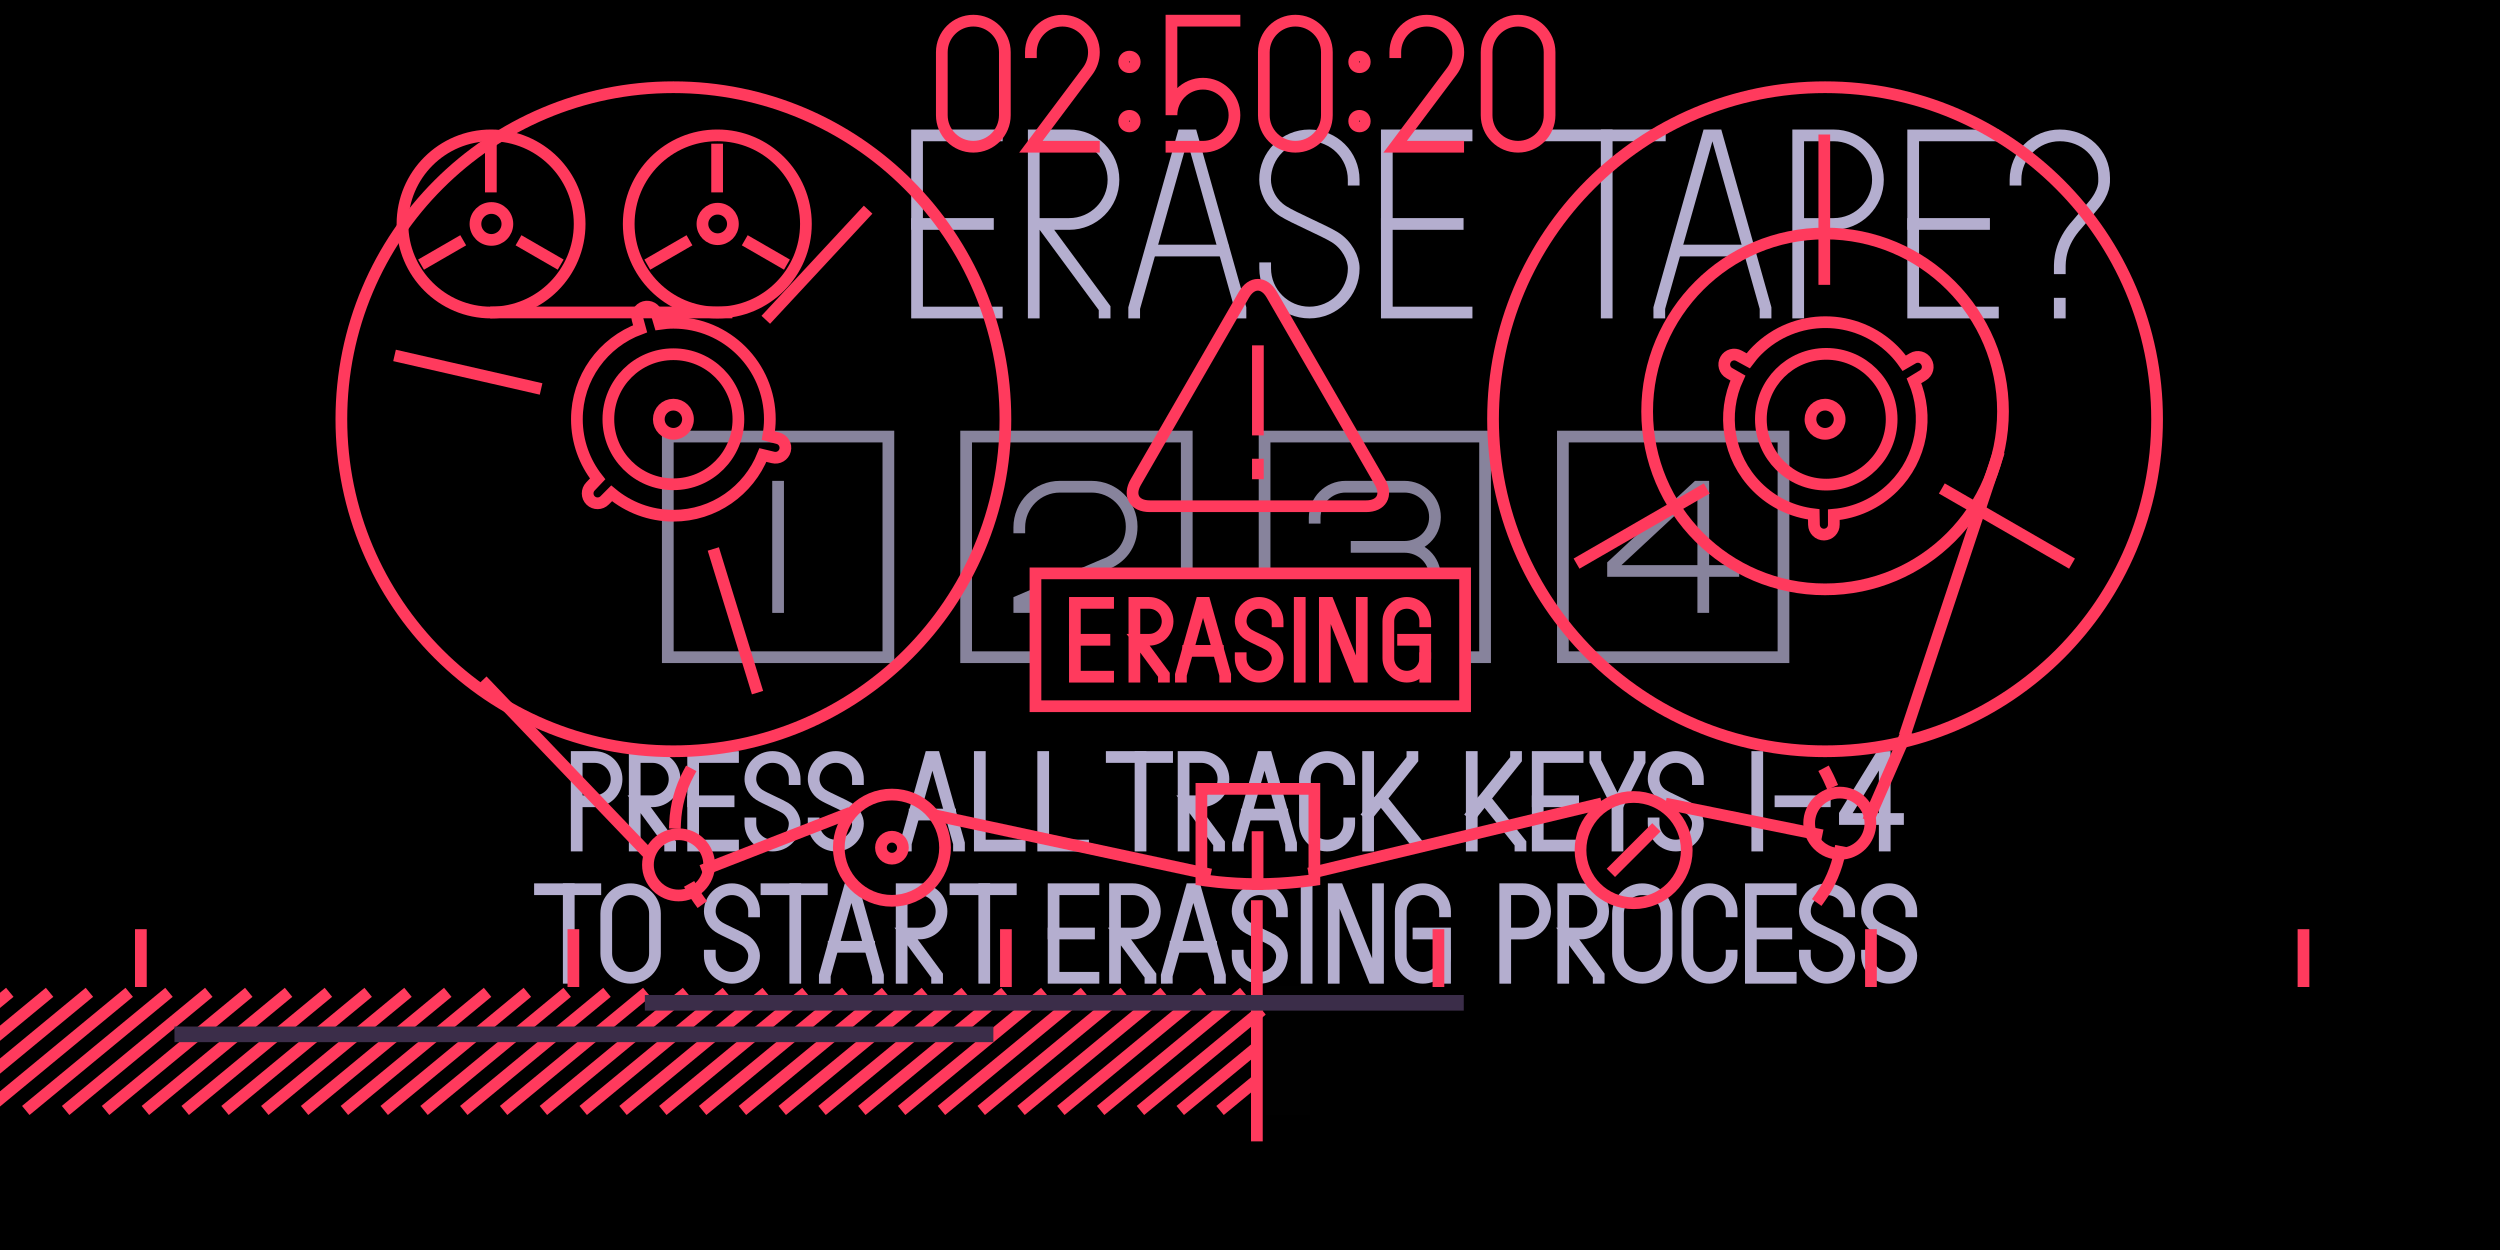 <?xml version="1.0" encoding="utf-8"?>
<!-- Generator: Adobe Illustrator 14.0.0, SVG Export Plug-In . SVG Version: 6.00 Build 43363)  -->
<!DOCTYPE svg PUBLIC "-//W3C//DTD SVG 1.1//EN" "http://www.w3.org/Graphics/SVG/1.1/DTD/svg11.dtd">
<svg version="1.1" id="Layer_1" xmlns="http://www.w3.org/2000/svg" xmlns:xlink="http://www.w3.org/1999/xlink" x="0px" y="0px"
	 width="320px" height="160px" viewBox="0 0 320 160" enable-background="new 0 0 320 160" xml:space="preserve">
<rect id="bg" width="320" height="160"/>
<g id="txt">
	<g>
		<g id="_x34_">
			<polyline fill="none" stroke="#87839C" stroke-width="1.5" stroke-linecap="square" points="221.869,73.083 206.471,73.083 
				206.471,72.312 217.25,62.299 218.018,62.299 218.018,77.698 			"/>
			
				<rect x="200.049" y="55.88" fill="none" stroke="#87839C" stroke-width="1.5" stroke-linecap="square" width="28.236" height="28.241"/>
		</g>
		<g id="_x33_">
			
				<rect x="161.867" y="55.88" fill="none" stroke="#87839C" stroke-width="1.5" stroke-linecap="square" width="28.223" height="28.241"/>
			<path fill="none" stroke="#87839C" stroke-width="1.5" stroke-linecap="square" d="M168.277,66.267
				c0-2.189,1.771-3.968,3.965-3.968h7.514c2.164,0,3.92,1.722,3.92,3.886c0,2.168-1.758,3.814-3.92,3.814h-6.859h6.859
				c2.164,0,3.92,1.646,3.92,3.812s-1.758,3.889-3.92,3.889h-7.514c-2.188,0-3.965-1.775-3.965-3.969"/>
		</g>
		<g id="_x31_">
			
				<rect x="85.478" y="55.88" fill="none" stroke="#87839C" stroke-width="1.5" stroke-linecap="square" width="28.235" height="28.241"/>
			
				<line fill="none" stroke="#87839C" stroke-width="1.5" stroke-linecap="square" x1="99.595" y1="62.301" x2="99.595" y2="77.701"/>
		</g>
		<g id="_x32_">
			
				<rect x="123.665" y="55.88" fill="none" stroke="#87839C" stroke-width="1.5" stroke-linecap="square" width="28.24" height="28.241"/>
			<path fill="none" stroke="#87839C" stroke-width="1.5" stroke-linecap="square" d="M130.469,67.504
				c0-2.875,2.33-5.204,5.203-5.204h4.035c2.842,0,5.145,2.259,5.145,5.101c0,2.304-1.295,4.095-3.604,4.91l-10.777,4.619v0.771
				H145.1"/>
		</g>
	</g>
	<g>
		
			<line id="_x31__89_" fill="none" stroke="#B4AECF" stroke-width="1.5" stroke-linecap="square" x1="167.248" y1="113.82" x2="167.248" y2="125.156"/>
		<path id="s_108_" fill="none" stroke="#B4AECF" stroke-width="1.5" stroke-linecap="square" d="M231.025,122.324
			c0,1.564,1.271,2.834,2.834,2.834s2.836-1.27,2.836-2.834c0-0.639-0.434-1.506-1.217-1.99c-0.686-0.418-2.625-1.23-3.299-1.666
			c-0.834-0.533-1.152-1.375-1.152-2.014c0-1.564,1.271-2.834,2.836-2.834c1.564,0,2.834,1.27,2.834,2.834"/>
		<path id="s_109_" fill="none" stroke="#B4AECF" stroke-width="1.5" stroke-linecap="square" d="M238.977,122.324
			c0,1.564,1.271,2.834,2.834,2.834c1.562,0,2.834-1.27,2.834-2.834c0-0.639-0.436-1.506-1.215-1.99
			c-0.687-0.418-2.623-1.23-3.304-1.666c-0.829-0.533-1.147-1.375-1.147-2.014c0-1.564,1.271-2.834,2.834-2.834
			c1.562,0,2.836,1.27,2.836,2.834"/>
		<path id="p_83_" fill="none" stroke="#B4AECF" stroke-width="1.5" stroke-linecap="square" d="M192.668,125.156V113.82h2.271
			c1.562,0,2.832,1.27,2.832,2.834l0,0c0,1.565-1.271,2.836-2.832,2.836h-2.271"/>
		<g id="t_132_">
			
				<line fill="none" stroke="#B4AECF" stroke-width="1.5" stroke-linecap="square" x1="69.116" y1="113.82" x2="76.201" y2="113.82"/>
			
				<line fill="none" stroke="#B4AECF" stroke-width="1.5" stroke-linecap="square" x1="72.801" y1="113.82" x2="72.801" y2="125.156"/>
		</g>
		<g id="t_134_">
			
				<line fill="none" stroke="#B4AECF" stroke-width="1.5" stroke-linecap="square" x1="122.299" y1="113.82" x2="129.386" y2="113.82"/>
			
				<line fill="none" stroke="#B4AECF" stroke-width="1.5" stroke-linecap="square" x1="125.985" y1="113.82" x2="125.985" y2="125.156"/>
		</g>
		<g id="a_108_">
			<polyline fill="none" stroke="#B4AECF" stroke-width="1.5" stroke-linecap="square" points="105.577,125.156 105.577,124.873 
				108.694,113.82 109.26,113.82 112.38,124.873 112.38,125.156 			"/>
			
				<line fill="none" stroke="#B4AECF" stroke-width="1.5" stroke-linecap="square" x1="106.712" y1="121.189" x2="111.245" y2="121.189"/>
		</g>
		<path id="r_96_" fill="none" stroke="#B4AECF" stroke-width="1.5" stroke-linecap="square" d="M200.094,125.156V113.82h2.271
			c1.562,0,2.835,1.27,2.835,2.834l0,0c0,1.565-1.271,2.834-2.835,2.834h-1.699l3.969,5.385v0.283"/>
		<path id="r_94_" fill="none" stroke="#B4AECF" stroke-width="1.5" stroke-linecap="square" d="M115.412,125.156V113.82h2.268
			c1.564,0,2.835,1.27,2.835,2.834l0,0c0,1.565-1.271,2.834-2.835,2.834h-1.7l3.968,5.385v0.283"/>
		<g id="g_26_">
			<path fill="none" stroke="#B4AECF" stroke-width="1.5" stroke-linecap="square" d="M184.967,122.324
				c0,1.564-1.271,2.834-2.834,2.834c-1.566,0-2.838-1.27-2.838-2.834v-5.67c0-1.564,1.271-2.834,2.838-2.834
				c1.562,0,2.834,1.27,2.834,2.834"/>
			<polyline fill="none" stroke="#B4AECF" stroke-width="1.5" stroke-linecap="square" points="181.564,119.488 184.967,119.488 
				184.967,125.156 			"/>
		</g>
		<g id="c_59_">
			<path fill="none" stroke="#B4AECF" stroke-width="1.5" stroke-linecap="square" d="M221.648,122.322
				c0,1.566-1.269,2.836-2.832,2.836c-1.565,0-2.834-1.27-2.834-2.836v-5.668c0-1.564,1.269-2.834,2.834-2.834
				c1.563,0,2.832,1.27,2.832,2.834"/>
		</g>
		<g id="e_192_">
			<polyline fill="none" stroke="#B4AECF" stroke-width="1.5" stroke-linecap="square" points="229.213,125.156 224.109,125.156 
				224.109,113.82 229.213,113.82 			"/>
			
				<line fill="none" stroke="#B4AECF" stroke-width="1.5" stroke-linecap="square" x1="224.109" y1="119.488" x2="228.648" y2="119.488"/>
		</g>
		<path id="s_106_" fill="none" stroke="#B4AECF" stroke-width="1.5" stroke-linecap="square" d="M90.854,122.324
			c0,1.564,1.268,2.834,2.834,2.834c1.564,0,2.833-1.27,2.833-2.834c0-0.639-0.434-1.506-1.217-1.988
			c-0.683-0.42-2.624-1.232-3.3-1.668c-0.832-0.533-1.15-1.375-1.15-2.012c0-1.566,1.269-2.836,2.834-2.836s2.834,1.27,2.834,2.836"
			/>
		<g id="t_133_">
			
				<line fill="none" stroke="#B4AECF" stroke-width="1.5" stroke-linecap="square" x1="98.108" y1="113.82" x2="105.194" y2="113.82"/>
			
				<line fill="none" stroke="#B4AECF" stroke-width="1.5" stroke-linecap="square" x1="101.794" y1="113.82" x2="101.794" y2="125.156"/>
		</g>
		<polyline id="n_91_" fill="none" stroke="#B4AECF" stroke-width="1.5" stroke-linecap="square" points="170.717,125.156 
			170.717,113.82 171.283,113.82 175.818,125.156 176.385,125.156 176.385,113.82 		"/>
		<path id="o_118_" fill="none" stroke="#B4AECF" stroke-width="1.5" stroke-linecap="square" d="M207.102,116.938v5.103
			c0,1.728,1.396,3.117,3.115,3.117c1.723,0,3.115-1.396,3.115-3.117l0,0l0,0v-5.103c0-1.721-1.396-3.117-3.115-3.117
			C208.495,113.82,207.102,115.217,207.102,116.938L207.102,116.938L207.102,116.938L207.102,116.938z"/>
		<path id="o_117_" fill="none" stroke="#B4AECF" stroke-width="1.5" stroke-linecap="square" d="M77.6,116.938v5.103
			c0,1.721,1.396,3.117,3.117,3.117c1.721,0,3.118-1.396,3.118-3.117l0,0l0,0v-5.103c0-1.721-1.396-3.117-3.118-3.117
			C78.995,113.82,77.6,115.217,77.6,116.938L77.6,116.938L77.6,116.938L77.6,116.938z"/>
		<g id="e_193_">
			<polyline fill="none" stroke="#B4AECF" stroke-width="1.5" stroke-linecap="square" points="139.96,125.156 134.858,125.156 
				134.858,113.82 139.96,113.82 			"/>
			
				<line fill="none" stroke="#B4AECF" stroke-width="1.5" stroke-linecap="square" x1="134.858" y1="119.488" x2="139.393" y2="119.488"/>
		</g>
		<path id="s_107_" fill="none" stroke="#B4AECF" stroke-width="1.5" stroke-linecap="square" d="M158.419,122.324
			c0,1.564,1.27,2.834,2.839,2.834c1.565,0,2.834-1.27,2.834-2.834c0-0.639-0.438-1.506-1.22-1.99
			c-0.687-0.418-2.627-1.23-3.302-1.666c-0.835-0.533-1.154-1.375-1.154-2.014c0-1.564,1.271-2.834,2.84-2.834
			c1.566,0,2.832,1.27,2.832,2.834"/>
		<g id="a_109_">
			<polyline fill="none" stroke="#B4AECF" stroke-width="1.5" stroke-linecap="square" points="149.348,125.156 149.346,124.873 
				152.465,113.82 153.032,113.82 156.153,124.873 156.153,125.156 			"/>
			
				<line fill="none" stroke="#B4AECF" stroke-width="1.5" stroke-linecap="square" x1="150.481" y1="121.189" x2="155.018" y2="121.189"/>
		</g>
		<path id="r_95_" fill="none" stroke="#B4AECF" stroke-width="1.5" stroke-linecap="square" d="M142.722,125.156V113.82h2.267
			c1.565,0,2.835,1.27,2.835,2.834l0,0c0,1.565-1.27,2.834-2.835,2.834h-1.699l3.968,5.385v0.283"/>
	</g>
	<g>
		
			<line id="_x31__88_" fill="none" stroke="#B4AECF" stroke-width="1.5" stroke-linecap="square" x1="224.93" y1="96.896" x2="224.93" y2="108.232"/>
		<polyline id="_x34__12_" fill="none" stroke="#B4AECF" stroke-width="1.5" stroke-linecap="square" points="242.945,104.832 
			236.145,104.832 236.145,104.264 240.68,96.896 241.246,96.896 241.246,108.232 		"/>
		<path id="s_105_" fill="none" stroke="#B4AECF" stroke-width="1.5" stroke-linecap="square" d="M211.662,105.398
			c0,1.565,1.27,2.834,2.834,2.834s2.834-1.269,2.834-2.834c0-0.64-0.434-1.506-1.217-1.988c-0.682-0.42-2.622-1.234-3.299-1.666
			c-0.834-0.535-1.151-1.377-1.151-2.016c0-1.564,1.269-2.834,2.835-2.834c1.564,0,2.835,1.27,2.835,2.834"/>
		<path id="s_102_" fill="none" stroke="#B4AECF" stroke-width="1.5" stroke-linecap="square" d="M96.049,105.398
			c0,1.565,1.269,2.834,2.834,2.834c1.565,0,2.834-1.269,2.834-2.834c0-0.638-0.434-1.506-1.217-1.988
			c-0.682-0.42-2.624-1.234-3.3-1.666c-0.833-0.533-1.151-1.377-1.151-2.014c0-1.566,1.269-2.836,2.834-2.836
			c1.565,0,2.834,1.27,2.834,2.836"/>
		<path id="s_103_" fill="none" stroke="#B4AECF" stroke-width="1.5" stroke-linecap="square" d="M104.148,105.398
			c0,1.565,1.269,2.834,2.834,2.834s2.834-1.269,2.834-2.834c0-0.638-0.434-1.506-1.217-1.988c-0.682-0.42-2.625-1.234-3.3-1.666
			c-0.833-0.533-1.151-1.377-1.151-2.014c0-1.566,1.269-2.836,2.834-2.836s2.834,1.27,2.834,2.836"/>
		<path id="p_82_" fill="none" stroke="#B4AECF" stroke-width="1.5" stroke-linecap="square" d="M73.818,108.232V96.896h2.27
			c1.564,0,2.834,1.268,2.834,2.834l0,0c0,1.565-1.271,2.834-2.834,2.834h-2.27"/>
		<g id="a_107_">
			<polyline fill="none" stroke="#B4AECF" stroke-width="1.5" stroke-linecap="square" points="158.457,108.232 158.455,107.951 
				161.574,96.896 162.143,96.896 165.258,107.951 165.258,108.232 			"/>
			
				<line fill="none" stroke="#B4AECF" stroke-width="1.5" stroke-linecap="square" x1="159.59" y1="104.266" x2="164.126" y2="104.266"/>
		</g>
		<g id="a_106_">
			<polyline fill="none" stroke="#B4AECF" stroke-width="1.5" stroke-linecap="square" points="115.946,108.232 115.946,107.951 
				119.063,96.896 119.63,96.896 122.749,107.951 122.749,108.232 			"/>
			
				<line fill="none" stroke="#B4AECF" stroke-width="1.5" stroke-linecap="square" x1="117.08" y1="104.264" x2="121.615" y2="104.264"/>
		</g>
		<g id="t_131_">
			
				<line fill="none" stroke="#B4AECF" stroke-width="1.5" stroke-linecap="square" x1="142.303" y1="96.896" x2="149.389" y2="96.896"/>
			
				<line fill="none" stroke="#B4AECF" stroke-width="1.5" stroke-linecap="square" x1="145.986" y1="96.896" x2="145.986" y2="108.232"/>
		</g>
		<g id="y_21_">
			<polyline fill="none" stroke="#B4AECF" stroke-width="1.5" stroke-linecap="square" points="204.199,96.896 204.199,97.463 
				207.035,103.133 209.87,97.463 209.87,96.896 			"/>
			
				<line fill="none" stroke="#B4AECF" stroke-width="1.5" stroke-linecap="square" x1="207.035" y1="103.133" x2="207.035" y2="108.232"/>
		</g>
		<path id="r_93_" fill="none" stroke="#B4AECF" stroke-width="1.5" stroke-linecap="square" d="M151.499,108.232V96.895h2.269
			c1.563,0,2.834,1.271,2.834,2.834l0,0c0,1.566-1.271,2.836-2.834,2.836h-1.701l3.973,5.386v0.282"/>
		<path id="r_92_" fill="none" stroke="#B4AECF" stroke-width="1.5" stroke-linecap="square" d="M81.244,108.232V96.895h2.268
			c1.566,0,2.834,1.271,2.834,2.836l0,0c0,1.566-1.27,2.834-2.834,2.834h-1.7l3.968,5.386v0.282"/>
		<g id="c_58_">
			<path fill="none" stroke="#B4AECF" stroke-width="1.5" stroke-linecap="square" d="M172.701,105.398
				c0,1.565-1.27,2.834-2.834,2.834c-1.566,0-2.835-1.269-2.835-2.834V99.73c0-1.566,1.269-2.834,2.835-2.834
				c1.564,0,2.834,1.268,2.834,2.834"/>
		</g>
		<g id="e_191_">
			<polyline fill="none" stroke="#B4AECF" stroke-width="1.5" stroke-linecap="square" points="201.932,108.232 196.829,108.232 
				196.829,96.896 201.932,96.896 			"/>
			
				<line fill="none" stroke="#B4AECF" stroke-width="1.5" stroke-linecap="square" x1="196.829" y1="102.564" x2="201.363" y2="102.564"/>
		</g>
		<g id="e_190_">
			<polyline fill="none" stroke="#B4AECF" stroke-width="1.5" stroke-linecap="square" points="93.826,108.232 88.723,108.232 
				88.723,96.896 93.826,96.896 			"/>
			
				<line fill="none" stroke="#B4AECF" stroke-width="1.5" stroke-linecap="square" x1="88.723" y1="102.564" x2="93.259" y2="102.564"/>
		</g>
		<g id="k_16_">
			
				<line fill="none" stroke="#B4AECF" stroke-width="1.5" stroke-linecap="square" x1="188.385" y1="96.896" x2="188.385" y2="108.232"/>
			<polyline fill="none" stroke="#B4AECF" stroke-width="1.5" stroke-linecap="square" points="194.053,96.896 194.053,97.18 
				188.471,104.148 			"/>
			<polyline fill="none" stroke="#B4AECF" stroke-width="1.5" stroke-linecap="square" points="190.084,102.281 194.619,107.951 
				194.619,108.232 			"/>
		</g>
		<g id="k_13_">
			
				<line fill="none" stroke="#B4AECF" stroke-width="1.5" stroke-linecap="square" x1="175.117" y1="96.896" x2="175.117" y2="108.232"/>
			<polyline fill="none" stroke="#B4AECF" stroke-width="1.5" stroke-linecap="square" points="180.787,96.896 180.787,97.18 
				175.204,104.148 			"/>
			<polyline fill="none" stroke="#B4AECF" stroke-width="1.5" stroke-linecap="square" points="176.818,102.281 181.354,107.951 
				181.355,108.232 			"/>
		</g>
		<polyline id="l_71_" fill="none" stroke="#B4AECF" stroke-width="1.5" stroke-linecap="square" points="125.417,96.896 
			125.417,108.232 130.524,108.232 		"/>
		<polyline id="l_72_" fill="none" stroke="#B4AECF" stroke-width="1.5" stroke-linecap="square" points="133.53,96.896 
			133.53,108.232 138.635,108.232 		"/>
		<g id="_x2D__3_">
			
				<line fill="none" stroke="#B4AECF" stroke-width="1.5" stroke-linecap="square" x1="227.902" y1="102.564" x2="233.574" y2="102.564"/>
		</g>
	</g>
	<g>
		<g>
			<path id="p_81_" fill="none" stroke="#B4AECF" stroke-width="1.5" stroke-linecap="square" d="M230.169,40.004V17.33h4.539
				c3.128,0,5.669,2.538,5.669,5.668l0,0c0,3.131-2.541,5.669-5.669,5.669h-4.539"/>
			<g id="a_104_">
				<polyline fill="none" stroke="#B4AECF" stroke-width="1.5" stroke-linecap="square" points="212.389,40.004 212.387,39.439 
					218.623,17.331 219.756,17.331 225.991,39.439 225.991,40.004 				"/>
				
					<line fill="none" stroke="#B4AECF" stroke-width="1.5" stroke-linecap="square" x1="214.654" y1="32.068" x2="223.725" y2="32.068"/>
			</g>
			<g id="t_129_">
				
					<line fill="none" stroke="#B4AECF" stroke-width="1.5" stroke-linecap="square" x1="198.288" y1="17.33" x2="212.46" y2="17.33"/>
				
					<line fill="none" stroke="#B4AECF" stroke-width="1.5" stroke-linecap="square" x1="205.658" y1="17.33" x2="205.658" y2="40.005"/>
			</g>
			<g id="e_187_">
				<polyline fill="none" stroke="#B4AECF" stroke-width="1.5" stroke-linecap="square" points="127.588,40.005 117.382,40.005 
					117.382,17.33 127.588,17.33 				"/>
				
					<line fill="none" stroke="#B4AECF" stroke-width="1.5" stroke-linecap="square" x1="117.382" y1="28.667" x2="126.454" y2="28.667"/>
			</g>
			<path id="s_101_" fill="none" stroke="#B4AECF" stroke-width="1.5" stroke-linecap="square" d="M161.941,34.336
				c0,3.13,2.537,5.669,5.668,5.669c3.132,0,5.668-2.539,5.668-5.669c0-1.275-0.866-3.012-2.435-3.979
				c-1.362-0.842-5.247-2.469-6.604-3.332c-1.666-1.068-2.307-2.751-2.307-4.026c0-3.132,2.537-5.67,5.668-5.67
				c3.137,0,5.672,2.538,5.672,5.67"/>
			<g id="a_103_">
				<polyline fill="none" stroke="#B4AECF" stroke-width="1.5" stroke-linecap="square" points="145.175,40.004 145.175,39.439 
					151.41,17.331 152.544,17.331 158.779,39.439 158.779,40.004 				"/>
				
					<line fill="none" stroke="#B4AECF" stroke-width="1.5" stroke-linecap="square" x1="147.442" y1="32.069" x2="156.513" y2="32.069"/>
			</g>
			<path id="r_91_" fill="none" stroke="#B4AECF" stroke-width="1.5" stroke-linecap="square" d="M132.32,40.004V17.33h4.535
				c3.131,0,5.669,2.538,5.669,5.669l0,0c0,3.131-2.539,5.668-5.669,5.668h-3.4l7.936,10.772v0.566"/>
			<g id="e_188_">
				<polyline fill="none" stroke="#B4AECF" stroke-width="1.5" stroke-linecap="square" points="187.721,40.005 177.512,40.005 
					177.512,17.33 187.721,17.33 				"/>
				
					<line fill="none" stroke="#B4AECF" stroke-width="1.5" stroke-linecap="square" x1="177.512" y1="28.667" x2="186.586" y2="28.667"/>
			</g>
			<g id="e_189_">
				<polyline fill="none" stroke="#B4AECF" stroke-width="1.5" stroke-linecap="square" points="255.092,40.005 244.887,40.005 
					244.887,17.33 255.092,17.33 				"/>
				
					<line fill="none" stroke="#B4AECF" stroke-width="1.5" stroke-linecap="square" x1="244.887" y1="28.667" x2="253.959" y2="28.667"/>
			</g>
			<g id="_x3F_">
				<path fill="none" stroke="#B4AECF" stroke-width="1.5" stroke-linecap="square" d="M263.654,34.335
					c0-0.881-0.045-3.15,2.27-5.669l1.926-2.267c1.623-1.882,1.479-3.101,1.479-3.627c0-3.132-2.539-5.443-5.671-5.443
					c-3.135,0-5.672,2.539-5.672,5.67"/>
				
					<line fill="none" stroke="#B4AECF" stroke-width="1.5" stroke-linecap="square" x1="263.652" y1="40.006" x2="263.652" y2="38.873"/>
			</g>
		</g>
		<g>
			<circle fill="none" stroke="#FF3A5D" stroke-width="1.5" stroke-linecap="square" cx="91.862" cy="28.666" r="1.951"/>
			<circle fill="none" stroke="#FF3A5D" stroke-width="1.5" stroke-linecap="square" cx="91.817" cy="28.666" r="11.34"/>
			
				<line fill="none" stroke="#FF3A5D" stroke-width="1.5" stroke-linecap="square" x1="91.791" y1="23.876" x2="91.791" y2="19.145"/>
			
				<line fill="none" stroke="#FF3A5D" stroke-width="1.5" stroke-linecap="square" x1="87.603" y1="31.129" x2="83.503" y2="33.497"/>
			
				<line fill="none" stroke="#FF3A5D" stroke-width="1.5" stroke-linecap="square" x1="95.978" y1="31.13" x2="100.079" y2="33.497"/>
			<circle fill="none" stroke="#FF3A5D" stroke-width="1.5" stroke-linecap="square" cx="62.901" cy="28.666" r="2.043"/>
			<circle fill="none" stroke="#FF3A5D" stroke-width="1.5" stroke-linecap="square" cx="62.856" cy="28.666" r="11.339"/>
			
				<line fill="none" stroke="#FF3A5D" stroke-width="1.5" stroke-linecap="square" x1="62.829" y1="23.876" x2="62.829" y2="19.145"/>
			
				<line fill="none" stroke="#FF3A5D" stroke-width="1.5" stroke-linecap="square" x1="58.642" y1="31.129" x2="54.542" y2="33.497"/>
			
				<line fill="none" stroke="#FF3A5D" stroke-width="1.5" stroke-linecap="square" x1="67.018" y1="31.13" x2="71.118" y2="33.497"/>
			
				<line fill="none" stroke="#FF3A5D" stroke-width="1.5" stroke-linecap="square" x1="63.497" y1="39.994" x2="92.992" y2="39.994"/>
		</g>
	</g>
</g>
<g id="tape">
	<g id="grid">
		
			<line fill="none" stroke="#FF3A5D" stroke-width="1.5" stroke-linecap="square" x1="73.393" y1="125.586" x2="73.393" y2="119.686"/>
		
			<line fill="none" stroke="#FF3A5D" stroke-width="1.5" stroke-linecap="square" x1="128.757" y1="125.586" x2="128.757" y2="119.686"/>
		
			<line fill="none" stroke="#FF3A5D" stroke-width="1.5" stroke-linecap="square" x1="18.031" y1="125.586" x2="18.031" y2="119.686"/>
		
			<line fill="none" stroke="#FF3A5D" stroke-width="1.5" stroke-linecap="square" x1="239.482" y1="125.586" x2="239.482" y2="119.686"/>
		
			<line fill="none" stroke="#FF3A5D" stroke-width="1.5" stroke-linecap="square" x1="294.846" y1="125.586" x2="294.846" y2="119.686"/>
		
			<line fill="none" stroke="#FF3A5D" stroke-width="1.5" stroke-linecap="square" x1="184.119" y1="125.586" x2="184.119" y2="119.686"/>
	</g>
	<path id="frame_x5F_lsd" fill="none" stroke="#FF3A5D" stroke-width="1.5" stroke-linecap="square" d="M198.346,14.749
		c0,2.227-1.809,4.034-4.033,4.034c-2.229,0-4.027-1.807-4.027-4.034V6.68c0-2.229,1.812-4.035,4.027-4.035
		c2.229,0,4.033,1.807,4.033,4.035V14.749z"/>
	<path id="second_x5F_lsd" fill="none" stroke="#FF3A5D" stroke-width="1.5" stroke-linecap="square" d="M169.84,14.749
		c0,2.227-1.809,4.034-4.035,4.034c-2.226,0-4.033-1.807-4.033-4.034V6.68c0-2.229,1.812-4.035,4.033-4.035
		c2.229,0,4.035,1.807,4.035,4.035V14.749z"/>
	<path id="minute_x5F_lsd" fill="none" stroke="#FF3A5D" stroke-width="1.5" stroke-linecap="square" d="M140.02,18.784h-8.068
		l7.263-9.682c0.507-0.676,0.806-1.513,0.806-2.42c0-2.229-1.804-4.035-4.032-4.035c-2.228,0-4.034,1.807-4.034,4.035"/>
	<path id="frame_x5F_msd" fill="none" stroke="#FF3A5D" stroke-width="1.5" stroke-linecap="square" d="M186.648,18.784h-8.07
		l7.271-9.682c0.508-0.676,0.812-1.513,0.812-2.42c0-2.229-1.812-4.035-4.033-4.035c-2.229,0-4.03,1.807-4.03,4.035"/>
	<path id="minute_x5F_msd" fill="none" stroke="#FF3A5D" stroke-width="1.5" stroke-linecap="square" d="M128.621,14.749
		c0,2.227-1.808,4.033-4.035,4.033c-2.226,0-4.033-1.807-4.033-4.033V6.68c0-2.229,1.811-4.035,4.033-4.035
		c2.229,0,4.035,1.807,4.035,4.035V14.749z"/>
	<path id="second_x5F_msd" fill="none" stroke="#FF3A5D" stroke-width="1.5" stroke-linecap="square" d="M158.014,2.645h-8.068
		v12.103c0-2.228,1.807-4.034,4.029-4.034c2.229,0,4.037,1.807,4.037,4.034c0,2.229-1.809,4.035-4.037,4.035h-4.029"/>
	<g>
		<circle fill="none" stroke="#FF3A5D" stroke-width="1.5" stroke-linecap="square" cx="144.569" cy="7.925" r="0.678"/>
		<circle fill="none" stroke="#FF3A5D" stroke-width="1.5" stroke-linecap="square" cx="144.569" cy="15.504" r="0.678"/>
	</g>
	<g>
		<circle fill="none" stroke="#FF3A5D" stroke-width="1.5" stroke-linecap="square" cx="174.014" cy="7.925" r="0.678"/>
		<circle fill="none" stroke="#FF3A5D" stroke-width="1.5" stroke-linecap="square" cx="174.014" cy="15.504" r="0.678"/>
	</g>
	<path fill="none" stroke="#FF3A5D" stroke-width="1.5" stroke-linecap="square" d="M86.413,105.323
		c0.098-2.271,0.708-4.423,1.719-6.312"/>
	<path fill="none" stroke="#FF3A5D" stroke-width="1.5" stroke-linecap="square" d="M89.459,115.178
		c-0.32-0.441-0.616-0.906-0.887-1.389"/>
	<path fill="none" stroke="#FF3A5D" stroke-width="1.5" stroke-linecap="square" d="M234.283,100.088
		c-0.16-0.369-0.334-0.73-0.521-1.086"/>
	<path fill="none" stroke="#FF3A5D" stroke-width="1.5" stroke-linecap="square" d="M232.971,114.912
		c1.24-1.729,2.119-3.717,2.529-5.879"/>
	<circle fill="none" stroke="#FF3A5D" stroke-width="1.5" stroke-linecap="square" cx="233.609" cy="52.662" r="22.774"/>
	<g>
		
			<line fill="none" stroke="#FF3A5D" stroke-width="1.5" stroke-linecap="square" x1="213.912" y1="103.004" x2="232.52" y2="106.77"/>
		
			<line fill="none" stroke="#FF3A5D" stroke-width="1.5" stroke-linecap="square" x1="168.24" y1="111.637" x2="204.297" y2="103.004"/>
		
			<line fill="none" stroke="#FF3A5D" stroke-width="1.5" stroke-linecap="square" x1="120.207" y1="104.475" x2="154.242" y2="111.783"/>
		
			<line fill="none" stroke="#FF3A5D" stroke-width="1.5" stroke-linecap="square" x1="90.515" y1="111.166" x2="108.174" y2="104.287"/>
		
			<line fill="none" stroke="#FF3A5D" stroke-width="1.5" stroke-linecap="square" x1="62.251" y1="87.646" x2="82.897" y2="109.213"/>
	</g>
	
		<line fill="none" stroke="#FF3A5D" stroke-width="1.5" stroke-linecap="square" x1="243.809" y1="94.305" x2="239.412" y2="104.371"/>
	
		<line fill="none" stroke="#FF3A5D" stroke-width="1.5" stroke-linecap="square" x1="244.031" y1="93.441" x2="255.635" y2="58.517"/>
	<g id="whitetapeparts">
		<circle fill="none" stroke="#FF3A5D" stroke-width="1.5" stroke-linecap="square" cx="86.194" cy="53.663" r="42.499"/>
		<circle fill="none" stroke="#FF3A5D" stroke-width="1.5" stroke-linecap="square" cx="233.607" cy="53.663" r="42.499"/>
		
			<line fill="none" stroke="#FF3A5D" stroke-width="1.5" stroke-linecap="square" x1="206.723" y1="111.195" x2="211.488" y2="106.428"/>
		<circle fill="none" stroke="#FF3A5D" stroke-width="1.5" stroke-linecap="square" cx="235.492" cy="105.371" r="3.92"/>
		<path id="tapehead_14_" fill="none" stroke="#FF3A5D" stroke-width="1.5" stroke-linecap="square" d="M168.24,100.977v11.658
			c0,0-3.396,0.531-7.271,0.531c-3.875,0-7.19-0.531-7.19-0.531v-11.658H168.24z"/>
		<circle fill="none" stroke="#FF3A5D" stroke-width="1.5" stroke-linecap="square" cx="114.167" cy="108.505" r="6.8"/>
		<circle fill="none" stroke="#FF3A5D" stroke-width="1.5" stroke-linecap="square" cx="114.167" cy="108.506" r="1.406"/>
		<g id="reelright">
			<path fill="none" stroke="#FF3A5D" stroke-width="1.5" stroke-linecap="square" d="M244.842,45.86l-1.096,0.636
				c-0.4-0.569-0.842-1.116-1.348-1.624c-4.814-4.833-12.646-4.845-17.479-0.03c-0.425,0.423-0.797,0.876-1.146,1.341l-1.174-0.638
				c-0.613-0.344-1.396-0.127-1.729,0.484c-0.351,0.612-0.13,1.387,0.479,1.732l1.103,0.63c-2.116,4.562-1.312,10.146,2.438,13.913
				c2.03,2.043,4.604,3.216,7.271,3.534l0.026,1.331c0.014,0.704,0.582,1.266,1.285,1.259c0.701-0.009,1.271-0.582,1.258-1.286
				l-0.002-1.256c2.775-0.247,5.488-1.426,7.621-3.551c3.688-3.671,4.562-9.085,2.643-13.594l1.133-0.692
				c0.604-0.358,0.812-1.138,0.443-1.741C246.225,45.703,245.447,45.502,244.842,45.86z"/>
			
				<line fill="none" stroke="#FF3A5D" stroke-width="1.5" stroke-linecap="square" x1="233.51" y1="35.71" x2="233.51" y2="17.968"/>
			
				<line fill="none" stroke="#FF3A5D" stroke-width="1.5" stroke-linecap="square" x1="217.814" y1="62.896" x2="202.447" y2="71.769"/>
			
				<line fill="none" stroke="#FF3A5D" stroke-width="1.5" stroke-linecap="square" x1="249.203" y1="62.897" x2="264.57" y2="71.768"/>
		</g>
		<g id="reelleft">
			
				<line fill="none" stroke="#FF3A5D" stroke-width="1.5" stroke-linecap="square" x1="98.529" y1="40.386" x2="110.606" y2="27.388"/>
			
				<line fill="none" stroke="#FF3A5D" stroke-width="1.5" stroke-linecap="square" x1="91.524" y1="70.985" x2="96.743" y2="87.941"/>
			
				<line fill="none" stroke="#FF3A5D" stroke-width="1.5" stroke-linecap="square" x1="68.528" y1="49.62" x2="51.231" y2="45.661"/>
			<path fill="none" stroke="#FF3A5D" stroke-width="1.5" stroke-linecap="square" d="M99.574,56.09l-1.225-0.323
				c0.118-0.686,0.192-1.385,0.192-2.104c0-6.82-5.528-12.35-12.349-12.35c-0.601,0-1.187,0.058-1.762,0.141l-0.379-1.281
				c-0.19-0.675-0.893-1.07-1.568-0.879c-0.677,0.191-1.069,0.892-0.881,1.568l0.333,1.221c-4.719,1.736-8.092,6.258-8.092,11.58
				c0,2.883,0.997,5.532,2.654,7.633l-0.916,0.968c-0.49,0.503-0.481,1.306,0.021,1.798c0.504,0.49,1.309,0.479,1.8-0.023
				l0.885-0.892c2.143,1.788,4.896,2.865,7.906,2.865c5.199,0,9.641-3.218,11.46-7.768l1.292,0.31
				c0.681,0.173,1.373-0.237,1.546-0.918C100.667,56.957,100.255,56.263,99.574,56.09z"/>
		</g>
		<circle fill="none" stroke="#FF3A5D" stroke-width="1.5" stroke-linecap="square" cx="86.856" cy="110.702" r="3.919"/>
		
			<circle id="reelleftmid" fill="none" stroke="#FF3A5D" stroke-width="1.5" stroke-linecap="square" cx="86.194" cy="53.663" r="1.868"/>
		<circle fill="none" stroke="#FF3A5D" stroke-width="1.5" stroke-linecap="square" cx="86.194" cy="53.663" r="8.323"/>
		<circle fill="none" stroke="#FF3A5D" stroke-width="1.5" stroke-linecap="square" cx="233.762" cy="53.663" r="8.37"/>
		
			<circle id="reelrightmid" fill="none" stroke="#FF3A5D" stroke-width="1.5" stroke-linecap="square" cx="233.607" cy="53.664" r="1.869"/>
		<circle fill="none" stroke="#FF3A5D" stroke-width="1.5" stroke-linecap="square" cx="209.105" cy="108.814" r="6.8"/>
		
			<line fill="none" stroke="#FF3A5D" stroke-width="1.5" stroke-linecap="square" x1="160.969" y1="113.168" x2="160.969" y2="107.148"/>
	</g>
	<rect x="132.539" y="73.391" stroke="#FF3A5D" stroke-width="1.5" stroke-linecap="square" width="54.994" height="17.005"/>
	<g id="a_105_">
		<polyline fill="none" stroke="#FF3A5D" stroke-width="1.5" stroke-linecap="square" points="151.154,86.617 151.154,86.379 
			153.753,77.168 154.225,77.168 156.824,86.379 156.824,86.617 		"/>
		
			<line fill="none" stroke="#FF3A5D" stroke-width="1.5" stroke-linecap="square" x1="152.099" y1="83.311" x2="155.879" y2="83.311"/>
	</g>
	<g id="g_27_">
		<path fill="none" stroke="#FF3A5D" stroke-width="1.5" stroke-linecap="square" d="M182.43,84.252
			c0,1.307-1.061,2.363-2.357,2.363c-1.309,0-2.365-1.061-2.365-2.363v-4.721c0-1.306,1.062-2.363,2.365-2.363
			s2.357,1.058,2.357,2.361"/>
		<polyline fill="none" stroke="#FF3A5D" stroke-width="1.5" stroke-linecap="square" points="179.596,81.893 182.43,81.893 
			182.43,86.617 		"/>
	</g>
	
		<line id="_x31__91_" fill="none" stroke="#FF3A5D" stroke-width="1.5" stroke-linecap="square" x1="166.367" y1="77.168" x2="166.367" y2="86.617"/>
	<g id="e_1_">
		<polyline fill="none" stroke="#FF3A5D" stroke-width="1.5" stroke-linecap="square" points="141.838,86.617 137.586,86.617 
			137.586,77.168 141.838,77.168 		"/>
		
			<line fill="none" stroke="#FF3A5D" stroke-width="1.5" stroke-linecap="square" x1="137.586" y1="81.893" x2="141.366" y2="81.893"/>
	</g>
	<path id="s_1_" fill="none" stroke="#FF3A5D" stroke-width="1.5" stroke-linecap="square" d="M158.807,84.252
		c0,1.307,1.058,2.363,2.363,2.363s2.362-1.061,2.362-2.363c0-0.527-0.36-1.254-1.015-1.656c-0.567-0.352-2.188-1.025-2.75-1.389
		c-0.694-0.445-0.96-1.146-0.96-1.676c0-1.306,1.059-2.363,2.363-2.363c1.305,0,2.363,1.058,2.363,2.363"/>
	<path id="r_1_" fill="none" stroke="#FF3A5D" stroke-width="1.5" stroke-linecap="square" d="M145.201,86.617v-9.448h1.89
		c1.304,0,2.362,1.059,2.362,2.363l0,0c0,1.303-1.058,2.358-2.362,2.358h-1.417l3.307,4.485v0.235"/>
	<polyline id="n_93_" fill="none" stroke="#FF3A5D" stroke-width="1.5" stroke-linecap="square" points="169.58,86.617 
		169.58,77.168 170.053,77.168 173.832,86.617 174.307,86.617 174.307,77.168 	"/>
	<g id="erase">
		
			<line fill="none" stroke="#FF3A5D" stroke-width="1.5" stroke-linecap="square" x1="160.027" y1="138.953" x2="156.743" y2="141.664"/>
		
			<line fill="none" stroke="#FF3A5D" stroke-width="1.5" stroke-linecap="square" x1="160.443" y1="134.405" x2="151.648" y2="141.664"/>
		
			<line fill="none" stroke="#FF3A5D" stroke-width="1.5" stroke-linecap="square" x1="160.966" y1="129.768" x2="146.554" y2="141.664"/>
		
			<line fill="none" stroke="#FF3A5D" stroke-width="1.5" stroke-linecap="square" x1="158.628" y1="127.492" x2="141.46" y2="141.664"/>
		
			<line fill="none" stroke="#FF3A5D" stroke-width="1.5" stroke-linecap="square" x1="153.535" y1="127.492" x2="136.365" y2="141.664"/>
		
			<line fill="none" stroke="#FF3A5D" stroke-width="1.5" stroke-linecap="square" x1="148.44" y1="127.492" x2="131.27" y2="141.664"/>
		
			<line fill="none" stroke="#FF3A5D" stroke-width="1.5" stroke-linecap="square" x1="143.345" y1="127.492" x2="126.174" y2="141.664"/>
		
			<line fill="none" stroke="#FF3A5D" stroke-width="1.5" stroke-linecap="square" x1="138.251" y1="127.492" x2="121.081" y2="141.664"/>
		
			<line fill="none" stroke="#FF3A5D" stroke-width="1.5" stroke-linecap="square" x1="133.157" y1="127.492" x2="115.985" y2="141.664"/>
		
			<line fill="none" stroke="#FF3A5D" stroke-width="1.5" stroke-linecap="square" x1="128.062" y1="127.492" x2="110.891" y2="141.664"/>
		
			<line fill="none" stroke="#FF3A5D" stroke-width="1.5" stroke-linecap="square" x1="122.967" y1="127.492" x2="105.797" y2="141.664"/>
		
			<line fill="none" stroke="#FF3A5D" stroke-width="1.5" stroke-linecap="square" x1="117.872" y1="127.492" x2="100.701" y2="141.664"/>
		
			<line fill="none" stroke="#FF3A5D" stroke-width="1.5" stroke-linecap="square" x1="112.776" y1="127.492" x2="95.606" y2="141.664"/>
		
			<line fill="none" stroke="#FF3A5D" stroke-width="1.5" stroke-linecap="square" x1="107.682" y1="127.492" x2="90.512" y2="141.664"/>
		
			<line fill="none" stroke="#FF3A5D" stroke-width="1.5" stroke-linecap="square" x1="102.588" y1="127.492" x2="85.418" y2="141.664"/>
		
			<line fill="none" stroke="#FF3A5D" stroke-width="1.5" stroke-linecap="square" x1="97.494" y1="127.492" x2="80.324" y2="141.664"/>
		
			<line fill="none" stroke="#FF3A5D" stroke-width="1.5" stroke-linecap="square" x1="92.398" y1="127.492" x2="75.228" y2="141.664"/>
		
			<line fill="none" stroke="#FF3A5D" stroke-width="1.5" stroke-linecap="square" x1="87.304" y1="127.492" x2="70.132" y2="141.664"/>
		
			<line fill="none" stroke="#FF3A5D" stroke-width="1.5" stroke-linecap="square" x1="82.21" y1="127.492" x2="65.039" y2="141.664"/>
		
			<line fill="none" stroke="#FF3A5D" stroke-width="1.5" stroke-linecap="square" x1="77.115" y1="127.492" x2="59.943" y2="141.664"/>
		
			<line fill="none" stroke="#FF3A5D" stroke-width="1.5" stroke-linecap="square" x1="72.02" y1="127.492" x2="54.849" y2="141.664"/>
		
			<line fill="none" stroke="#FF3A5D" stroke-width="1.5" stroke-linecap="square" x1="66.924" y1="127.492" x2="49.755" y2="141.664"/>
		
			<line fill="none" stroke="#FF3A5D" stroke-width="1.5" stroke-linecap="square" x1="61.83" y1="127.492" x2="44.66" y2="141.664"/>
		
			<line fill="none" stroke="#FF3A5D" stroke-width="1.5" stroke-linecap="square" x1="56.735" y1="127.492" x2="39.565" y2="141.664"/>
		
			<line fill="none" stroke="#FF3A5D" stroke-width="1.5" stroke-linecap="square" x1="51.641" y1="127.492" x2="34.471" y2="141.664"/>
		
			<line fill="none" stroke="#FF3A5D" stroke-width="1.5" stroke-linecap="square" x1="46.546" y1="127.492" x2="29.377" y2="141.664"/>
		
			<line fill="none" stroke="#FF3A5D" stroke-width="1.5" stroke-linecap="square" x1="41.453" y1="127.492" x2="24.282" y2="141.664"/>
		
			<line fill="none" stroke="#FF3A5D" stroke-width="1.5" stroke-linecap="square" x1="36.356" y1="127.492" x2="19.186" y2="141.664"/>
		
			<line fill="none" stroke="#FF3A5D" stroke-width="1.5" stroke-linecap="square" x1="31.262" y1="127.492" x2="14.092" y2="141.664"/>
		
			<line fill="none" stroke="#FF3A5D" stroke-width="1.5" stroke-linecap="square" x1="26.146" y1="127.492" x2="8.978" y2="141.664"/>
		
			<line fill="none" stroke="#FF3A5D" stroke-width="1.5" stroke-linecap="square" x1="21.052" y1="127.492" x2="3.882" y2="141.664"/>
		
			<line fill="none" stroke="#FF3A5D" stroke-width="1.5" stroke-linecap="square" x1="15.958" y1="127.492" x2="-1.212" y2="141.664"/>
		
			<line fill="none" stroke="#FF3A5D" stroke-width="1.5" stroke-linecap="square" x1="10.864" y1="127.492" x2="-6.307" y2="141.664"/>
		
			<line fill="none" stroke="#FF3A5D" stroke-width="1.5" stroke-linecap="square" x1="5.769" y1="127.492" x2="-11.401" y2="141.664"/>
		
			<line fill="none" stroke="#FF3A5D" stroke-width="1.5" stroke-linecap="square" x1="0.675" y1="127.492" x2="-16.496" y2="141.664"/>
	</g>
	<g id="_x21__4_">
		
			<line fill="none" stroke="#FF3A5D" stroke-width="1.5" stroke-linecap="square" x1="161.01" y1="44.954" x2="161.01" y2="54.981"/>
		<line fill="none" stroke="#FF3A5D" stroke-width="1.5" stroke-linecap="square" x1="161.01" y1="60.591" x2="161.01" y2="59.47"/>
	</g>
	<path fill="none" stroke="#FF3A5D" stroke-width="1.5" stroke-linecap="square" d="M147.167,64.797
		c-1.965,0.002-2.768-1.393-1.781-3.09l13.84-23.984c0.976-1.695,2.584-1.695,3.562,0l13.851,23.983
		c0.979,1.697,0.172,3.092-1.781,3.092L147.167,64.797z"/>
	<rect x="162.027" y="126.262" fill="#010101" width="5.635" height="16.5"/>
	
		<line id="centerline_23_" fill="none" stroke="#FF3A5D" stroke-width="1.5" stroke-linecap="square" x1="160.879" y1="145.346" x2="160.879" y2="115.98"/>
</g>
<line id="track_x5F_active" fill="none" stroke="#3B2D49" stroke-width="2" x1="82.541" y1="128.359" x2="187.361" y2="128.359"/>
<line id="track_x5F_inactive" fill="none" stroke="#3B2D49" stroke-width="2" x1="22.332" y1="132.396" x2="127.152" y2="132.396"/>
</svg>

